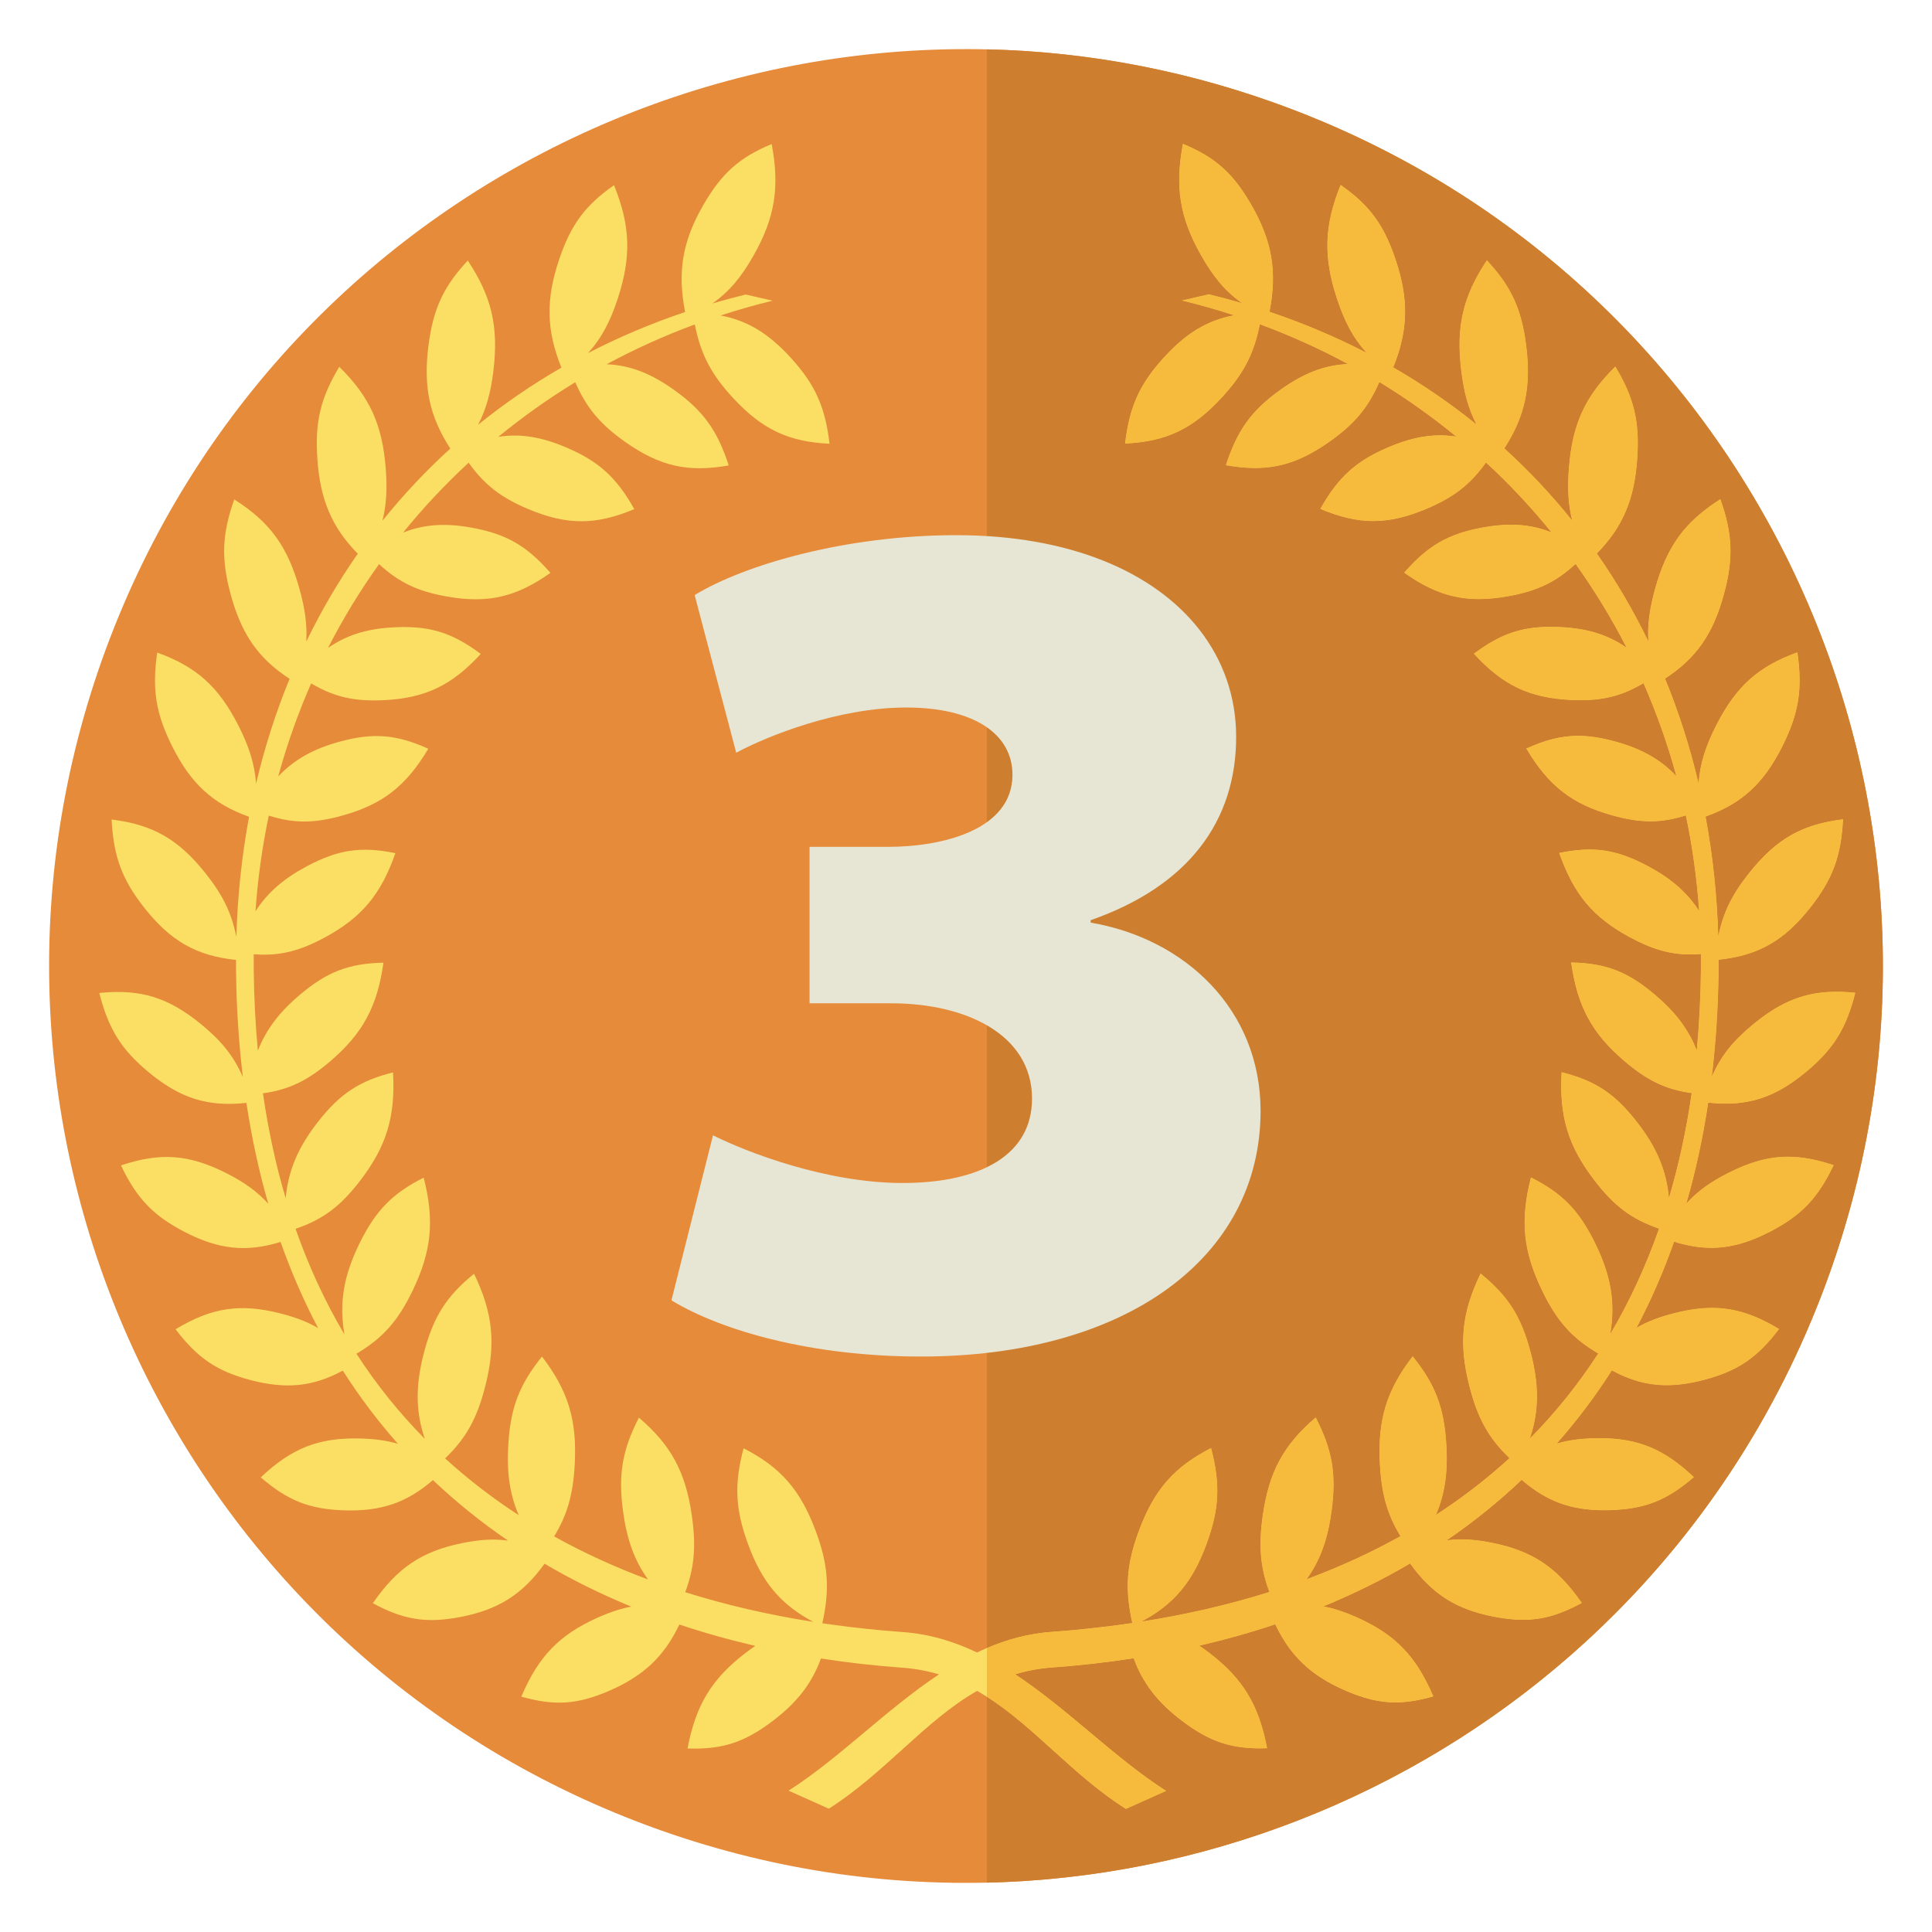 <?xml version="1.0" encoding="utf-8"?>
<!-- Generator: Adobe Illustrator 16.0.0, SVG Export Plug-In . SVG Version: 6.00 Build 0)  -->
<!DOCTYPE svg PUBLIC "-//W3C//DTD SVG 1.1//EN" "http://www.w3.org/Graphics/SVG/1.1/DTD/svg11.dtd">
<svg version="1.1" id="Layer_1" xmlns="http://www.w3.org/2000/svg" xmlns:xlink="http://www.w3.org/1999/xlink" x="0px" y="0px"
	 width="1000px" height="1000px" viewBox="0 0 1000 1000" enable-background="new 0 0 1000 1000" xml:space="preserve">
<g>
	<circle fill="#FDB515" cx="500" cy="500" r="473.937"/>
	<g>
		<g>
			<path fill="#E58B39" d="M943.042,669.773c93.759-244.685-28.588-519.042-273.268-612.81
				C425.085-36.799,150.721,85.545,56.96,330.23c-93.765,244.677,28.585,519.041,273.268,612.805
				C574.912,1036.8,849.283,914.454,943.042,669.773"/>
		</g>
		<g>
			<path fill="#FBDF65" d="M894.526,607.125c-9.209,4.656-15.971,9.477-21.692,15.849c4.776-16.479,8.575-33.893,11.341-52.253
				c19.961,2.21,34.367-2.363,50.695-15.942c14.13-11.757,20.751-22.414,25.433-40.93c-21.237-2.166-35.625,2.246-52.599,16.104
				c-10.503,8.58-16.938,16.492-21.696,27.398c2.119-17.567,3.327-35.967,3.53-55.231c0.021-1.797,0.007-3.579,0.007-5.367
				c20.505-2.146,33.92-9.801,47.463-26.988c11.552-14.648,15.965-26.55,16.941-45.7c-21.188,2.604-34.405,10.117-48.325,27.467
				c-9.016,11.235-13.806,20.771-16.245,33.329c-0.631-21.461-2.854-42.23-6.589-62.211c18.822-6.698,30.14-17.142,39.832-36.521
				c8.456-16.909,10.46-29.521,7.707-48.482c-20.217,7.289-31.698,17.583-41.941,37.633c-5.573,10.914-8.46,19.984-9.225,30.194
				c-4.439-18.866-10.25-36.976-17.344-54.236c16.219-10.564,24.929-23.165,30.497-43.698c4.993-18.426,4.509-31.229-1.853-49.152
				c-18.365,11.634-27.597,24.249-33.728,46.157c-2.873,10.269-4.073,18.758-3.557,27.404
				c-7.758-15.987-16.667-31.168-26.647-45.459c13.494-13.806,19.464-27.994,20.901-49.092c1.32-19.131-1.629-31.534-11.343-47.655
				c-15.715,15.469-22.29,29.885-24.034,52.674c-0.804,10.432-0.351,18.847,1.693,27.011c-10.709-13.368-22.445-25.842-35.11-37.353
				c10.824-16.738,14.012-32.07,11.311-53.277c-2.426-18.996-7.728-30.477-20.344-44.065c-12.377,18.633-16.01,34.175-13.301,56.869
				c1.359,11.343,3.695,20.006,7.941,28.128c-13.478-10.89-27.87-20.771-43.12-29.568c7.843-19.338,8.124-35.289,1.214-55.851
				c-6.054-18.062-13.461-28.103-28.441-38.588c-8.492,20.97-9.029,37.011-1.979,58.6c3.973,12.14,8.493,20.687,15.452,28.326
				c-15.938-8.249-32.718-15.362-50.267-21.263c4.08-20.967,1.341-36.762-9.521-55.545c-9.418-16.292-18.613-24.479-35.306-31.395
				c-4.228,22.407-1.647,38.218,9.426,57.754c6.41,11.3,12.643,18.751,21.289,24.754c-5.685-1.664-11.424-3.219-17.255-4.627
				l-13.932,3.203c9.124,2.206,18.109,4.769,26.934,7.648c-14.087,2.657-25.069,9.464-36.514,22.082
				c-12.476,13.761-17.647,25.299-19.883,44.318c21.313-1.018,34.992-7.515,49.998-23.771
				c11.225-12.164,16.692-22.492,19.744-37.993c15.785,5.836,31.021,12.729,45.63,20.605c-12.233,0.508-23.063,4.793-35.145,13.461
				c-14.872,10.671-22.171,20.795-28.046,38.907c21.04,3.758,35.684,0.447,53.519-12.113c12.771-8.985,20.056-17.519,25.913-30.95
				c13.949,8.505,27.252,17.952,39.811,28.252c-11.486-1.791-22.495,0.077-35.393,5.613c-16.616,7.11-25.728,15.393-34.98,31.816
				c19.853,8.36,34.819,8.384,54.691,0.06c14.081-5.874,22.815-12.513,31.059-24.089c12.153,11.223,23.486,23.307,33.921,36.184
				c-10.945-4.378-22.119-5.028-35.874-2.494c-17.623,3.264-28.141,9.339-40.381,23.333c17.802,12.615,32.437,15.97,53.49,12.267
				c14.986-2.631,24.834-7.202,35.211-16.785c9.808,13.701,18.646,28.18,26.414,43.365c-9.96-6.919-20.873-10.128-35.024-10.709
				c-17.871-0.728-29.333,2.858-44.028,13.825c14.976,16.292,28.634,22.825,49.949,23.919c15.223,0.764,25.779-1.535,37.84-8.668
				c6.776,15.428,12.485,31.497,17.038,48.137c-8.354-8.834-18.34-14.335-31.921-18.017c-17.358-4.695-29.267-3.738-45.754,3.698
				c11.48,19.284,23.568,28.734,44.208,34.526c14.623,4.118,25.331,4.255,38.351,0.083c3.385,16.04,5.703,32.554,6.889,49.487
				c-6.377-9.853-14.883-17.094-26.951-23.467c-16.054-8.467-27.893-10.179-45.473-6.574c7.504,21.414,17.496,33.355,36.557,43.63
				c13.264,7.158,23.572,9.716,36.782,8.683c0.025,2.728,0.025,5.461,0,8.206c-0.161,14.418-0.883,28.309-2.145,41.688
				c-4.325-11.06-11.241-20.047-21.813-28.963c-14.062-11.863-25.313-16.176-43.199-16.559c3.18,22.597,10.645,36.515,27.292,50.815
				c11.826,10.146,21.563,14.942,35.089,16.803c-2.778,19.229-6.731,37.319-11.769,54.313c-1.304-14.418-6.458-26.35-16.519-39.293
				c-11.458-14.743-21.616-21.475-39.05-25.846c-1.276,22.832,3.334,38.112,16.854,55.797
				c10.208,13.384,19.296,20.286,33.605,25.166c-6.929,19.763-15.414,37.937-25.274,54.615c2.792-16.502,0.313-30.509-7.854-47.126
				c-8.345-16.966-16.985-25.821-33.185-33.971c-5.676,22.043-4.126,37.994,5.657,58.333c7.604,15.803,15.376,24.641,29.148,32.808
				c-10.485,16.162-22.33,30.823-35.374,44.04c4.84-14.367,4.819-27.942,0.363-44.812c-4.872-18.469-11.609-29.043-25.868-40.626
				c-9.833,20.301-11.416,36.251-5.785,58.313c4.202,16.462,9.797,26.69,20.747,37.245c-11.87,10.838-24.604,20.62-38.103,29.38
				c4.714-10.799,6.297-22.285,5.402-36.589c-1.175-19.157-5.716-30.995-17.419-45.502c-13.551,17.649-18.188,32.911-16.967,55.731
				c0.829,15.391,3.749,26.049,10.669,37.363c-15.401,8.575-31.651,15.982-48.599,22.278c7.043-9.692,10.982-20.765,12.943-35.352
				c2.548-18.988,0.414-31.593-8.225-48.375c-16.686,14.239-24.189,28.136-27.413,50.739c-2.209,15.503-1.361,26.691,3.442,39.591
				c-21.239,6.679-43.422,11.747-66.314,15.356c17.043-9.012,26.749-20.759,33.971-40.709c6.468-17.886,7.024-30.688,2.139-49.147
				c-19.244,9.877-29.462,21.602-37.355,42.839c-6.448,17.395-7.361,29.885-3.41,47.738c-1.078,0.166-2.17,0.307-3.255,0.46
				c-0.154,0-0.307-0.006-0.473-0.006l0.012,0.071c-12.489,1.762-25.171,3.107-38.02,4.033c-13.842,0.998-26.59,4.931-38.606,10.677
				c-11.941-5.688-24.603-9.577-38.351-10.562c-12.848-0.918-25.53-2.273-38.02-4.033l0.013-0.072c-0.16,0-0.307,0.007-0.469,0.007
				c-1.086-0.153-2.175-0.295-3.26-0.46c3.956-17.854,3.039-30.344-3.414-47.737c-7.892-21.238-18.108-32.97-37.354-42.841
				c-4.882,18.46-4.327,31.245,2.142,49.148c7.222,19.95,16.932,31.697,33.972,40.709c-22.89-3.609-45.079-8.677-66.311-15.357
				c4.802-12.898,5.648-24.087,3.435-39.59c-3.231-22.606-10.724-36.501-27.409-50.758c-8.633,16.805-10.772,29.402-8.222,48.395
				c1.961,14.583,5.895,25.656,12.945,35.351c-16.951-6.311-33.202-13.703-48.604-22.28c6.922-11.313,9.84-21.973,10.664-37.361
				c1.232-22.82-3.41-38.084-16.96-55.732c-11.704,14.508-16.244,26.353-17.426,45.503c-0.887,14.316,0.696,25.793,5.416,36.597
				c-13.506-8.768-26.238-18.55-38.109-29.381c10.955-10.561,16.542-20.791,20.747-37.254c5.629-22.061,4.046-38.006-5.785-58.311
				c-14.263,11.582-20.993,22.156-25.869,40.618c-4.456,16.884-4.479,30.451,0.372,44.825
				c-13.049-13.225-24.898-27.885-35.383-44.054c13.774-8.16,21.542-16.998,29.151-32.802c9.786-20.338,11.334-36.289,5.657-58.332
				c-16.2,8.148-24.84,17.005-33.186,33.964c-8.167,16.603-10.641,30.624-7.86,47.132c-9.859-16.679-18.339-34.852-25.267-54.615
				c14.31-4.879,23.396-11.781,33.61-25.151c13.511-17.701,18.122-32.979,16.841-55.806c-17.426,4.37-27.588,11.096-39.044,25.834
				c-10.061,12.95-15.217,24.885-16.52,39.308c-5.038-17.004-8.981-35.096-11.765-54.322c13.525-1.862,23.272-6.651,35.089-16.801
				c16.653-14.3,24.114-28.218,27.288-50.815c-17.889,0.379-29.133,4.695-43.197,16.561c-10.572,8.914-17.49,17.899-21.816,28.961
				c-1.252-13.379-1.983-27.27-2.132-41.688c-0.029-2.745-0.029-5.479,0-8.205c13.205,1.032,23.51-1.527,36.776-8.686
				c19.058-10.273,29.057-22.218,36.547-43.628c-17.572-3.604-29.411-1.899-45.464,6.574c-12.068,6.373-20.577,13.614-26.953,23.467
				c1.188-16.935,3.509-33.447,6.886-49.488c13.03,4.174,23.735,4.032,38.355-0.085c20.631-5.809,32.729-15.24,44.207-34.521
				c-16.484-7.438-28.397-8.415-45.746-3.7c-13.582,3.682-23.57,9.183-31.928,18.017c4.546-16.637,10.268-32.706,17.036-48.134
				c12.063,7.134,22.618,9.432,37.841,8.669c21.314-1.096,34.974-7.631,49.947-23.927c-14.687-10.964-26.152-14.568-44.028-13.821
				c-14.144,0.581-25.057,3.789-35.018,10.709c7.764-15.186,16.605-29.664,26.417-43.368c10.37,9.584,20.219,14.157,35.206,16.788
				c21.05,3.703,35.689,0.325,53.488-12.267c-12.241-13.99-22.755-20.073-40.388-23.326c-13.752-2.555-24.922-1.897-35.864,2.477
				c10.437-12.869,21.771-24.954,33.916-36.173c8.247,11.576,16.979,18.214,31.056,24.089c19.878,8.32,34.842,8.301,54.696-0.074
				c-9.26-16.41-18.368-24.691-34.981-31.802c-12.898-5.537-23.903-7.405-35.397-5.61c12.567-10.303,25.864-19.743,39.82-28.255
				c5.859,13.428,13.135,21.966,25.913,30.949c17.832,12.561,32.474,15.875,53.513,12.114
				c-5.874-18.116-13.172-28.253-28.044-38.907c-12.071-8.669-22.908-12.953-35.149-13.461c14.613-7.873,29.853-14.77,45.636-20.606
				c3.05,15.501,8.52,25.829,19.742,37.988c15.012,16.264,28.689,22.758,49.999,23.773c-2.235-19.035-7.407-30.571-19.885-44.316
				c-11.448-12.617-22.422-19.425-36.508-22.087c8.827-2.87,17.809-5.435,26.93-7.65l-13.937-3.194
				c-5.827,1.41-11.566,2.965-17.25,4.625c8.639-5.999,14.878-13.454,21.289-24.753c11.079-19.534,13.652-35.351,9.418-57.757
				c-16.688,6.918-25.875,15.104-35.299,31.399c-10.855,18.777-13.598,34.575-9.515,55.543
				c-17.546,5.896-34.327,13.012-50.275,21.263c6.962-7.64,11.484-16.181,15.456-28.326c7.056-21.586,6.51-37.63-1.977-58.599
				c-14.98,10.484-22.385,20.529-28.444,38.584c-6.906,20.564-6.618,36.515,1.213,55.856c-15.25,8.792-29.651,18.678-43.13,29.574
				c4.25-8.125,6.599-16.786,7.957-28.131c2.703-22.701-0.93-38.269-13.301-56.875c-12.621,13.588-17.921,25.069-20.342,44.066
				c-2.707,21.206,0.476,36.54,11.309,53.27c-12.668,11.515-24.401,23.988-35.117,37.36c2.05-8.165,2.5-16.578,1.699-27.006
				c-1.75-22.796-8.324-37.211-24.045-52.68c-9.7,16.123-12.656,28.524-11.344,47.654c1.446,21.099,7.413,35.287,20.913,49.096
				c-9.987,14.285-18.892,29.466-26.651,45.455c0.515-8.646-0.676-17.136-3.554-27.403c-6.126-21.905-15.36-34.52-33.727-46.158
				c-6.367,17.925-6.852,30.728-1.856,49.149c5.566,20.539,14.275,33.135,30.501,43.703c-7.097,17.254-12.905,35.362-17.346,54.226
				c-0.766-10.207-3.649-19.277-9.22-30.185c-10.242-20.05-21.724-30.344-41.947-37.63c-2.752,18.959-0.744,31.57,7.717,48.479
				c9.687,19.374,20.998,29.82,39.817,36.52c-3.726,19.98-5.955,40.749-6.577,62.208c-2.449-12.553-7.232-22.088-16.252-33.326
				c-13.917-17.347-27.138-24.859-48.325-27.465c0.984,19.149,5.396,31.053,16.941,45.694
				c13.549,17.196,26.963,24.834,47.463,26.992c-0.006,1.781-0.013,3.561,0.007,5.352c0.208,19.274,1.411,37.681,3.534,55.26
				c-4.761-10.921-11.197-18.837-21.702-27.409c-16.966-13.861-31.359-18.266-52.597-16.104
				c4.68,18.519,11.306,29.174,25.437,40.927c16.331,13.584,30.723,18.161,50.691,15.951c2.777,18.358,6.573,35.781,11.347,52.257
				c-5.724-6.373-12.483-11.194-21.698-15.855c-19.29-9.78-34.219-10.87-54.573-4.025c8.164,17.076,16.71,26.011,32.822,34.362
				c17.653,9.156,32.036,10.753,49.784,5.236c5.568,15.785,12.079,30.632,19.438,44.59c-5.625-3.289-11.902-5.664-19.619-7.61
				c-20.76-5.27-35.577-3.009-54.153,8.229c11.293,14.865,21.396,21.711,38.767,26.295c18.288,4.808,32.272,3.5,47.788-4.892
				c8.652,13.589,18.193,26.208,28.531,37.894c-5.846-1.752-12.138-2.586-19.616-2.772c-21.322-0.522-35.382,4.981-51.381,20.127
				c13.943,12.019,25.146,16.462,43.029,17.075c18.958,0.638,32.438-3.818,46.084-15.67c12.124,11.507,25.108,21.941,38.856,31.327
				c-7.26-1.021-14.679-0.537-23.611,1.271c-20.959,4.232-33.647,12.764-46.355,31.129c15.97,8.665,27.79,10.524,45.401,7.133
				c19.479-3.763,32.045-11.642,43.472-27.566c14.304,8.402,29.307,15.798,44.888,22.21c-5.56,1.034-11.229,2.935-17.602,5.797
				c-19.68,8.837-30.436,19.993-39.306,40.791c17.295,4.93,29.221,4.099,45.787-3.143c17.471-7.649,28.078-17.547,36.034-34.175
				c12.79,4.278,25.897,7.956,39.277,11.052c-1.737,1.183-3.505,2.473-5.331,3.878c-17.325,13.34-25.459,26.819-29.738,49.22
				c17.886,0.619,29.333-3.065,43.949-14.126c12.55-9.474,20.338-19.335,25.11-32.438c13.863,2.152,27.947,3.741,42.202,4.763
				c6.744,0.486,13.002,1.7,18.901,3.455c-27.483,18.211-51.751,43.568-77.884,60.185l20.852,9.335
				c29.108-18.505,49.562-45.427,76.762-60.98c27.313,15.54,47.791,42.552,76.965,61.096l20.862-9.335
				c-26.212-16.667-50.548-42.118-78.125-60.339c5.969-1.807,12.305-3.045,19.143-3.529c14.246-1.029,28.331-2.613,42.194-4.765
				c4.771,13.103,12.561,22.961,25.108,32.465c14.616,11.033,26.06,14.718,43.952,14.098c-4.278-22.398-12.414-35.879-29.737-49.219
				c-1.827-1.405-3.597-2.695-5.338-3.87c13.384-3.104,26.493-6.781,39.277-11.06c7.956,16.628,18.563,26.525,36.038,34.177
				c16.565,7.239,28.493,8.07,45.786,3.141c-8.863-20.798-19.618-31.953-39.303-40.791c-6.373-2.861-12.045-4.763-17.606-5.797
				c15.588-6.411,30.586-13.806,44.896-22.21c11.425,15.925,23.991,23.807,43.466,27.56c17.611,3.398,29.431,1.539,45.401-7.126
				c-12.713-18.364-25.389-26.896-46.357-31.128c-8.928-1.81-16.349-2.286-23.608-1.272c13.748-9.387,26.737-19.82,38.856-31.326
				c13.646,11.851,27.126,16.314,46.085,15.669c17.878-0.613,29.078-5.058,43.019-17.074c-15.984-15.146-30.05-20.65-51.377-20.128
				c-7.473,0.18-13.762,1.023-19.604,2.759c10.338-11.673,19.872-24.289,28.537-37.879c15.503,8.393,29.487,9.701,47.769,4.893
				c17.389-4.584,27.478-11.43,38.773-26.303c-18.569-11.232-33.402-13.493-54.156-8.217c-7.707,1.939-13.982,4.315-19.608,7.598
				c7.363-13.952,13.876-28.799,19.436-44.583c17.74,5.517,32.126,3.92,49.776-5.229c16.116-8.358,24.654-17.287,32.822-34.368
				C928.746,596.254,913.816,597.348,894.526,607.125"/>
		</g>
		<g>
			<path fill="#CD7F2F" d="M510.808,25.544v271.097v425.508v130.877c10.522-4.496,21.621-7.521,33.529-8.379
				c12.849-0.926,25.53-2.271,38.02-4.033l-0.012-0.071c0.166,0,0.318,0.006,0.473,0.006c1.085-0.153,2.177-0.294,3.255-0.46
				c-3.951-17.854-3.038-30.344,3.41-47.738c7.894-21.237,18.111-32.962,37.355-42.839c4.886,18.459,4.329,31.27-2.144,49.147
				c-7.217,19.95-16.923,31.697-33.966,40.709c22.893-3.609,45.075-8.678,66.314-15.356c-4.804-12.899-5.651-24.088-3.442-39.591
				c3.224-22.604,10.734-36.5,27.413-50.739c8.639,16.786,10.772,29.387,8.225,48.375c-1.967,14.587-5.894,25.659-12.943,35.352
				c16.947-6.296,33.197-13.703,48.599-22.278c-6.92-11.314-9.84-21.973-10.669-37.35c-1.222-22.834,3.416-38.096,16.967-55.745
				c11.703,14.507,16.244,26.345,17.419,45.502c0.895,14.304-0.688,25.79-5.402,36.589c13.499-8.76,26.232-18.542,38.103-29.373
				c-10.95-10.562-16.545-20.79-20.747-37.252c-5.631-22.063-4.048-38.008,5.785-58.313c14.266,11.583,20.996,22.157,25.868,40.626
				c4.456,16.869,4.477,30.444-0.363,44.812c13.044-13.217,24.889-27.878,35.374-44.04c-13.772-8.167-21.544-17.005-29.148-32.808
				c-9.783-20.339-11.333-36.29-5.657-58.333c16.199,8.149,24.84,17.005,33.185,33.971c8.167,16.617,10.646,30.624,7.854,47.126
				c9.86-16.679,18.346-34.853,25.274-54.615c-14.314-4.88-23.397-11.782-33.605-25.166c-13.52-17.685-18.13-32.965-16.854-55.797
				c17.434,4.371,27.592,11.103,39.05,25.846c10.061,12.941,15.215,24.875,16.519,39.293c5.037-16.993,8.99-35.091,11.769-54.313
				c-13.525-1.86-23.263-6.656-35.089-16.803c-16.647-14.301-24.112-28.219-27.292-50.815c17.886,0.383,29.138,4.695,43.199,16.559
				c10.572,8.916,17.488,17.903,21.813,28.968c1.262-13.384,1.983-27.274,2.145-41.695c0.025-2.739,0.025-5.476,0-8.203
				c-1.866,0.145-3.672,0.222-5.428,0.222c-10.741,0-19.955-2.759-31.354-8.904c-19.061-10.274-29.053-22.216-36.55-43.63
				c5.71-1.171,10.817-1.777,15.644-1.777c10.064,0,18.985,2.631,29.822,8.352c12.068,6.376,20.574,13.62,26.951,23.467
				c-1.186-16.934-3.504-33.447-6.889-49.483c-6.416,2.052-12.272,3.063-18.325,3.063c-6.207,0-12.611-1.066-20.025-3.15
				c-20.64-5.792-32.728-15.242-44.213-34.526c9.841-4.438,18.051-6.567,26.754-6.567c5.882,0,12.005,0.974,19.005,2.869
				c13.581,3.679,23.566,9.183,31.921,18.015c-4.553-16.638-10.262-32.707-17.038-48.135c-10.604,6.274-20.051,8.809-32.526,8.809
				c-1.712,0-3.481-0.047-5.313-0.141c-21.315-1.094-34.974-7.627-49.949-23.919c13.487-10.067,24.247-13.915,39.758-13.915
				c1.379,0,2.81,0.032,4.271,0.09c14.151,0.577,25.064,3.79,35.024,10.709c-7.769-15.186-16.606-29.664-26.414-43.368
				c-10.377,9.586-20.225,14.157-35.211,16.788c-5.313,0.935-10.216,1.418-14.865,1.418c-13.773,0-25.318-4.253-38.625-13.685
				c12.24-13.994,22.758-20.069,40.381-23.326c5.301-0.98,10.218-1.481,14.893-1.481c7.437,0,14.249,1.28,20.981,3.965
				c-10.435-12.873-21.768-24.957-33.921-36.18c-8.243,11.576-16.978,18.212-31.059,24.089c-9.91,4.154-18.6,6.227-27.291,6.227
				c-8.723,0-17.452-2.095-27.4-6.286c9.253-16.422,18.372-24.706,34.98-31.816c9.736-4.18,18.402-6.271,27.009-6.268
				c2.79,0,5.576,0.221,8.384,0.654c-12.559-10.3-25.861-19.747-39.811-28.252c-5.857,13.432-13.143,21.965-25.913,30.95
				c-13.277,9.349-24.776,13.573-38.473,13.573c-4.708,0-9.663-0.499-15.046-1.46c5.875-18.112,13.174-28.236,28.046-38.907
				c12.082-8.668,22.911-12.953,35.145-13.461c-14.609-7.876-29.845-14.77-45.63-20.605c-3.052,15.505-8.52,25.829-19.744,37.993
				c-15.006,16.256-28.685,22.756-49.998,23.771c2.235-19.02,7.407-30.558,19.883-44.318c11.444-12.618,22.427-19.425,36.514-22.087
				c-8.824-2.875-17.81-5.438-26.934-7.644l13.932-3.203c5.831,1.408,11.57,2.963,17.255,4.627
				c-8.646-5.996-14.879-13.454-21.281-24.754c-11.081-19.536-13.661-35.347-9.434-57.754c16.692,6.919,25.881,15.103,35.306,31.395
				c10.861,18.783,13.601,34.578,9.521,55.545c17.549,5.9,34.328,13.014,50.267,21.263c-6.959-7.64-11.479-16.187-15.452-28.326
				c-7.05-21.585-6.513-37.63,1.979-58.6c14.98,10.485,22.388,20.526,28.441,38.588c6.91,20.562,6.629,36.513-1.214,55.858
				c15.25,8.789,29.643,18.667,43.12,29.561c-4.246-8.122-6.582-16.785-7.941-28.128c-2.714-22.694,0.924-38.236,13.301-56.869
				c12.616,13.589,17.918,25.069,20.344,44.065c2.701,21.207-0.486,36.539-11.311,53.277c12.665,11.511,24.401,23.984,35.11,37.353
				c-2.044-8.164-2.497-16.579-1.693-27.011c1.744-22.789,8.319-37.205,24.034-52.674c9.714,16.121,12.663,28.524,11.343,47.655
				c-1.438,21.098-7.407,35.286-20.906,49.095c9.985,14.288,18.895,29.469,26.652,45.456c-0.517-8.652,0.684-17.136,3.557-27.404
				c6.131-21.908,15.362-34.52,33.728-46.157c6.361,17.924,6.846,30.727,1.853,49.152c-5.556,20.536-14.278,33.134-30.497,43.698
				c7.094,17.261,12.904,35.37,17.344,54.236c0.765-10.208,3.651-19.28,9.225-30.194c10.243-20.05,21.725-30.344,41.941-37.633
				c2.753,18.962,0.749,31.573-7.707,48.482c-9.692,19.38-21.01,29.823-39.826,36.521c3.729,19.98,5.952,40.753,6.583,62.211
				c2.439-12.558,7.229-22.094,16.245-33.329c13.92-17.346,27.138-24.859,48.325-27.467c-0.977,19.15-5.39,31.052-16.941,45.7
				c-13.543,17.188-26.958,24.843-47.463,26.992c0,1.78,0.014,3.566-0.007,5.363c-0.203,19.262-1.411,37.664-3.53,55.239
				c4.758-10.914,11.193-18.826,21.696-27.406c14.267-11.657,26.719-16.627,42.938-16.627c3.071,0,6.282,0.18,9.66,0.521
				c-4.682,18.521-11.303,29.176-25.433,40.933c-13.743,11.422-26.11,16.473-41.577,16.473c-2.924,0-5.95-0.178-9.118-0.53
				c-2.766,18.36-6.564,35.773-11.341,52.253c5.722-6.372,12.483-11.192,21.692-15.849c11.137-5.641,20.822-8.394,30.93-8.394
				c7.41,0,15.045,1.476,23.641,4.364c-8.168,17.088-16.706,26.017-32.822,34.375c-10.888,5.638-20.529,8.409-30.49,8.409
				c-6.182,0-12.489-1.066-19.286-3.175c-5.56,15.779-12.072,30.619-19.436,44.578c5.626-3.282,11.901-5.658,19.608-7.598
				c7.038-1.79,13.386-2.714,19.438-2.714c11.801,0.005,22.444,3.504,34.718,10.931c-11.296,14.878-21.385,21.719-38.773,26.303
				c-6.971,1.838-13.318,2.776-19.373,2.776c-9.801,0-18.805-2.483-28.396-7.669c-8.665,13.59-18.199,26.206-28.537,37.879
				c5.843-1.735,12.132-2.579,19.604-2.759c0.898-0.025,1.792-0.036,2.675-0.036c19.846,0,33.389,5.663,48.702,20.164
				c-13.94,12.017-25.141,16.461-43.019,17.074c-1.175,0.046-2.324,0.064-3.449,0.064c-17.175,0-29.827-4.617-42.636-15.733
				c-12.119,11.506-25.108,21.939-38.856,31.326c2.517-0.351,5.039-0.522,7.649-0.522c4.924,0,10.121,0.612,15.959,1.795
				c20.969,4.231,33.645,12.764,46.357,31.128c-11.041,5.99-20.088,8.729-30.446,8.729c-4.622,0-9.514-0.549-14.955-1.597
				c-19.475-3.76-32.041-11.642-43.466-27.566c-14.311,8.404-29.309,15.799-44.896,22.21c5.562,1.034,11.233,2.936,17.606,5.797
				c19.685,8.838,30.439,19.993,39.303,40.791c-7.229,2.057-13.526,3.117-19.611,3.117c-8.467,0-16.537-2.044-26.175-6.258
				c-17.475-7.651-28.082-17.549-36.038-34.177c-12.784,4.278-25.894,7.956-39.277,11.06c1.741,1.175,3.511,2.465,5.338,3.87
				c17.323,13.34,25.459,26.82,29.737,49.219c-1.244,0.046-2.466,0.071-3.652,0.071c-15.848,0-26.705-3.902-40.3-14.169
				c-12.548-9.504-20.337-19.362-25.108-32.465c-13.863,2.151-27.948,3.735-42.194,4.765c-6.838,0.484-13.174,1.723-19.143,3.529
				c27.577,18.221,51.913,43.672,78.125,60.339l-20.862,9.335c-27.348-17.389-47.053-42.209-71.912-58.045v96.205
				c3.122-0.064,6.214-0.173,9.317-0.307c111.872-4.804,218.768-49.297,300.953-124.685
				c52.412-48.089,94.782-108.745,121.964-179.688c93.759-244.68-28.581-519.049-273.268-612.81
				C617.452,36.92,563.789,26.75,510.808,25.544"/>
		</g>
		<g>
			<path fill="#F6BB3C" d="M612.279,74.443c-4.228,22.407-1.647,38.218,9.426,57.754c6.41,11.3,12.643,18.758,21.289,24.754
				c-5.685-1.664-11.431-3.219-17.255-4.627l-13.932,3.203c9.124,2.206,18.109,4.769,26.934,7.648
				c-14.087,2.657-25.069,9.464-36.514,22.082c-12.476,13.761-17.647,25.299-19.883,44.318c21.313-1.018,34.992-7.515,49.998-23.771
				c11.225-12.164,16.692-22.492,19.744-37.993c15.785,5.836,31.021,12.729,45.637,20.605c-12.248,0.508-23.076,4.793-35.158,13.461
				c-14.865,10.671-22.164,20.795-28.039,38.907c5.383,0.961,10.338,1.46,15.046,1.46c13.696,0,25.195-4.225,38.473-13.573
				c12.775-8.985,20.056-17.519,25.917-30.95c13.945,8.505,27.248,17.952,39.807,28.252c-2.808-0.434-5.594-0.654-8.384-0.654
				c-8.606,0-17.272,2.085-27.009,6.268c-16.616,7.11-25.728,15.393-34.98,31.816c9.948,4.191,18.678,6.286,27.4,6.286
				c8.691,0,17.381-2.078,27.291-6.227c14.081-5.874,22.815-12.513,31.059-24.089c12.153,11.223,23.486,23.307,33.921,36.184
				c-6.725-2.688-13.545-3.969-20.981-3.969c-4.675,0-9.592,0.501-14.893,1.475c-17.623,3.264-28.141,9.339-40.381,23.333
				c13.307,9.432,24.852,13.685,38.625,13.685c4.649,0,9.553-0.483,14.865-1.418c14.986-2.631,24.834-7.202,35.211-16.788
				c9.808,13.704,18.646,28.183,26.414,43.368c-9.967-6.919-20.866-10.128-35.017-10.709c-1.469-0.058-2.899-0.086-4.278-0.086
				c-15.511,0-26.271,3.844-39.758,13.911c14.976,16.292,28.634,22.825,49.949,23.919c1.832,0.094,3.602,0.141,5.313,0.141
				c12.476,0,21.922-2.534,32.526-8.809c6.776,15.428,12.485,31.497,17.038,48.137c-8.354-8.834-18.34-14.335-31.921-18.017
				c-7-1.896-13.109-2.866-19.005-2.866c-8.703,0-16.913,2.126-26.749,6.564c11.48,19.284,23.575,28.734,44.215,34.526
				c7.407,2.084,13.812,3.147,20.019,3.147c6.053,0,11.909-1.009,18.325-3.061c3.385,16.036,5.703,32.55,6.889,49.483
				c-6.377-9.853-14.883-17.091-26.951-23.467c-10.837-5.721-19.758-8.352-29.822-8.352c-4.826,0-9.94,0.606-15.65,1.777
				c7.504,21.414,17.496,33.355,36.557,43.63c11.399,6.146,20.613,8.904,31.354,8.904c1.756,0,3.562-0.077,5.428-0.222
				c0.025,2.728,0.025,5.464,0,8.206c-0.161,14.418-0.883,28.309-2.145,41.692c-4.325-11.064-11.241-20.052-21.813-28.968
				c-14.062-11.863-25.301-16.176-43.199-16.559c3.18,22.597,10.645,36.515,27.292,50.815
				c11.826,10.146,21.563,14.942,35.089,16.803c-2.778,19.222-6.731,37.319-11.769,54.313c-1.304-14.418-6.458-26.35-16.519-39.293
				c-11.458-14.743-21.616-21.471-39.05-25.846c-1.276,22.832,3.334,38.112,16.854,55.797
				c10.208,13.384,19.296,20.286,33.605,25.166c-6.929,19.763-15.414,37.937-25.274,54.615c2.792-16.502,0.313-30.509-7.854-47.126
				c-8.345-16.966-16.985-25.821-33.185-33.971c-5.676,22.043-4.126,37.994,5.657,58.333c7.604,15.803,15.376,24.641,29.148,32.802
				c-10.485,16.168-22.33,30.829-35.381,44.046c4.847-14.367,4.833-27.942,0.37-44.812c-4.872-18.469-11.609-29.043-25.868-40.626
				c-9.833,20.306-11.416,36.251-5.785,58.313c4.202,16.462,9.797,26.69,20.747,37.252c-11.87,10.831-24.604,20.613-38.103,29.373
				c4.714-10.799,6.297-22.285,5.402-36.589c-1.175-19.157-5.716-30.995-17.419-45.502c-13.551,17.649-18.188,32.911-16.967,55.745
				c0.829,15.377,3.749,26.035,10.669,37.35c-15.401,8.575-31.651,15.982-48.599,22.278c7.043-9.692,10.982-20.765,12.943-35.352
				c2.548-18.988,0.407-31.593-8.225-48.375c-16.686,14.239-24.189,28.136-27.413,50.739c-2.209,15.503-1.361,26.691,3.442,39.591
				c-21.239,6.679-43.43,11.747-66.314,15.356c17.043-9.012,26.749-20.759,33.971-40.709c6.468-17.878,7.024-30.688,2.139-49.147
				c-19.244,9.877-29.462,21.602-37.355,42.839c-6.448,17.395-7.361,29.885-3.41,47.738c-1.078,0.166-2.17,0.307-3.255,0.46
				c-0.159,0-0.307-0.006-0.473-0.006l0.012,0.071c-12.489,1.762-25.171,3.107-38.02,4.033c-11.908,0.857-23.007,3.883-33.529,8.379
				v25.223c24.859,15.836,44.564,40.656,71.92,58.045l20.854-9.335c-26.212-16.667-50.548-42.118-78.125-60.339
				c5.969-1.807,12.305-3.045,19.143-3.529c14.246-1.029,28.331-2.613,42.194-4.765c4.771,13.103,12.561,22.961,25.108,32.465
				c13.595,10.267,24.452,14.169,40.3,14.169c1.187,0,2.401-0.021,3.652-0.071c-4.278-22.398-12.414-35.879-29.737-49.219
				c-1.827-1.405-3.597-2.695-5.338-3.87c13.384-3.104,26.493-6.781,39.277-11.06c7.956,16.628,18.563,26.525,36.038,34.177
				c9.638,4.214,17.708,6.258,26.175,6.258c6.085,0,12.382-1.061,19.611-3.117c-8.863-20.798-19.618-31.953-39.303-40.791
				c-6.373-2.861-12.045-4.763-17.606-5.797c15.588-6.411,30.586-13.806,44.896-22.21c11.425,15.925,23.984,23.807,43.466,27.566
				c5.441,1.048,10.333,1.59,14.955,1.59c10.358,0,19.405-2.732,30.446-8.723c-12.706-18.364-25.389-26.896-46.357-31.128
				c-5.838-1.183-11.035-1.795-15.959-1.795c-2.61,0-5.133,0.172-7.649,0.522c13.748-9.387,26.737-19.82,38.856-31.326
				c12.809,11.116,25.461,15.733,42.636,15.733c1.125,0,2.274-0.026,3.449-0.064c17.885-0.613,29.078-5.058,43.019-17.074
				c-15.313-14.508-28.856-20.164-48.702-20.164c-0.883,0-1.776,0.011-2.675,0.036c-7.473,0.18-13.762,1.023-19.604,2.759
				c10.338-11.673,19.872-24.289,28.537-37.879c9.591,5.186,18.595,7.669,28.396,7.669c6.048,0,12.402-0.944,19.381-2.776
				c17.381-4.584,27.47-11.425,38.766-26.303c-12.273-7.427-22.917-10.926-34.718-10.931c-6.053,0-12.407,0.924-19.438,2.714
				c-7.707,1.939-13.982,4.315-19.608,7.598c7.363-13.952,13.876-28.799,19.436-44.578c6.802,2.108,13.099,3.175,19.286,3.175
				c9.961,0,19.603-2.771,30.49-8.409c16.116-8.358,24.654-17.287,32.822-34.368c-8.596-2.896-16.23-4.371-23.641-4.371
				c-10.107,0-19.793,2.753-30.93,8.394c-9.209,4.656-15.971,9.477-21.692,15.849c4.776-16.479,8.575-33.893,11.341-52.253
				c3.168,0.353,6.194,0.53,9.118,0.53c15.467,0,27.834-5.051,41.577-16.473c14.13-11.757,20.751-22.411,25.433-40.93
				c-3.378-0.344-6.589-0.523-9.66-0.523c-16.22,0-28.672,4.974-42.938,16.627c-10.503,8.58-16.938,16.492-21.696,27.406
				c2.119-17.575,3.327-35.975,3.53-55.239c0.021-1.797,0.007-3.579,0.007-5.367c20.505-2.146,33.92-9.801,47.463-26.988
				c11.552-14.648,15.965-26.55,16.941-45.7c-21.188,2.604-34.412,10.121-48.325,27.467c-9.016,11.235-13.806,20.771-16.245,33.329
				c-0.631-21.458-2.854-42.23-6.589-62.211c18.822-6.704,30.14-17.142,39.832-36.521c8.456-16.909,10.46-29.521,7.707-48.477
				c-20.217,7.283-31.698,17.577-41.941,37.627c-5.573,10.914-8.46,19.984-9.225,30.194c-4.439-18.866-10.25-36.976-17.344-54.236
				c16.213-10.564,24.929-23.162,30.497-43.698c4.993-18.426,4.509-31.229-1.853-49.152c-18.365,11.634-27.597,24.249-33.728,46.157
				c-2.873,10.269-4.073,18.758-3.557,27.404c-7.758-15.987-16.667-31.168-26.652-45.459c13.499-13.806,19.469-27.994,20.906-49.092
				c1.32-19.131-1.629-31.534-11.343-47.655c-15.715,15.469-22.283,29.888-24.034,52.674c-0.804,10.432-0.351,18.847,1.693,27.011
				c-10.709-13.371-22.445-25.842-35.114-37.353c10.828-16.738,14.016-32.07,11.314-53.277
				c-2.426-18.996-7.728-30.477-20.344-44.065c-12.377,18.633-16.015,34.175-13.301,56.869c1.353,11.343,3.703,20.006,7.941,28.128
				c-13.478-10.89-27.87-20.771-43.113-29.568c7.829-19.338,8.117-35.289,1.207-55.851c-6.054-18.062-13.461-28.103-28.441-38.588
				c-8.492,20.97-9.029,37.011-1.979,58.6c3.973,12.14,8.493,20.687,15.452,28.326c-15.938-8.249-32.725-15.362-50.267-21.263
				c4.08-20.967,1.334-36.762-9.521-55.541C638.167,89.546,628.972,81.359,612.279,74.443"/>
		</g>
	</g>
</g>
<g>
	<path fill="#E7E5D3" d="M494.941,277c-56.945,0-109.444,15.185-135.396,31.003l21.521,81.612
		c16.445-8.86,53.151-23.403,87.931-23.403c35.446,0,55.056,13.91,55.056,34.794c0,28.465-36.062,37.321-64.55,37.321h-40.478
		v80.983h42.391c37.958,0,72.76,15.814,72.76,49.35c0,29.098-26.583,43.653-67.068,43.653c-39.219,0-80.35-15.814-98.062-24.679
		l-21.513,85.411c0.125,0.078,0.259,0.159,0.392,0.237c26.013,15.711,72.642,28.865,128.668,28.865
		c106.288,0,175.876-51.246,175.876-127.163c0-52.51-39.219-89.206-87.938-97.432v-1.264c50.616-17.712,75.296-51.246,75.296-94.9
		c0-20.739-6.686-39.833-19.336-55.863C597.271,296.098,553.933,277,494.941,277"/>
</g>
</svg>
